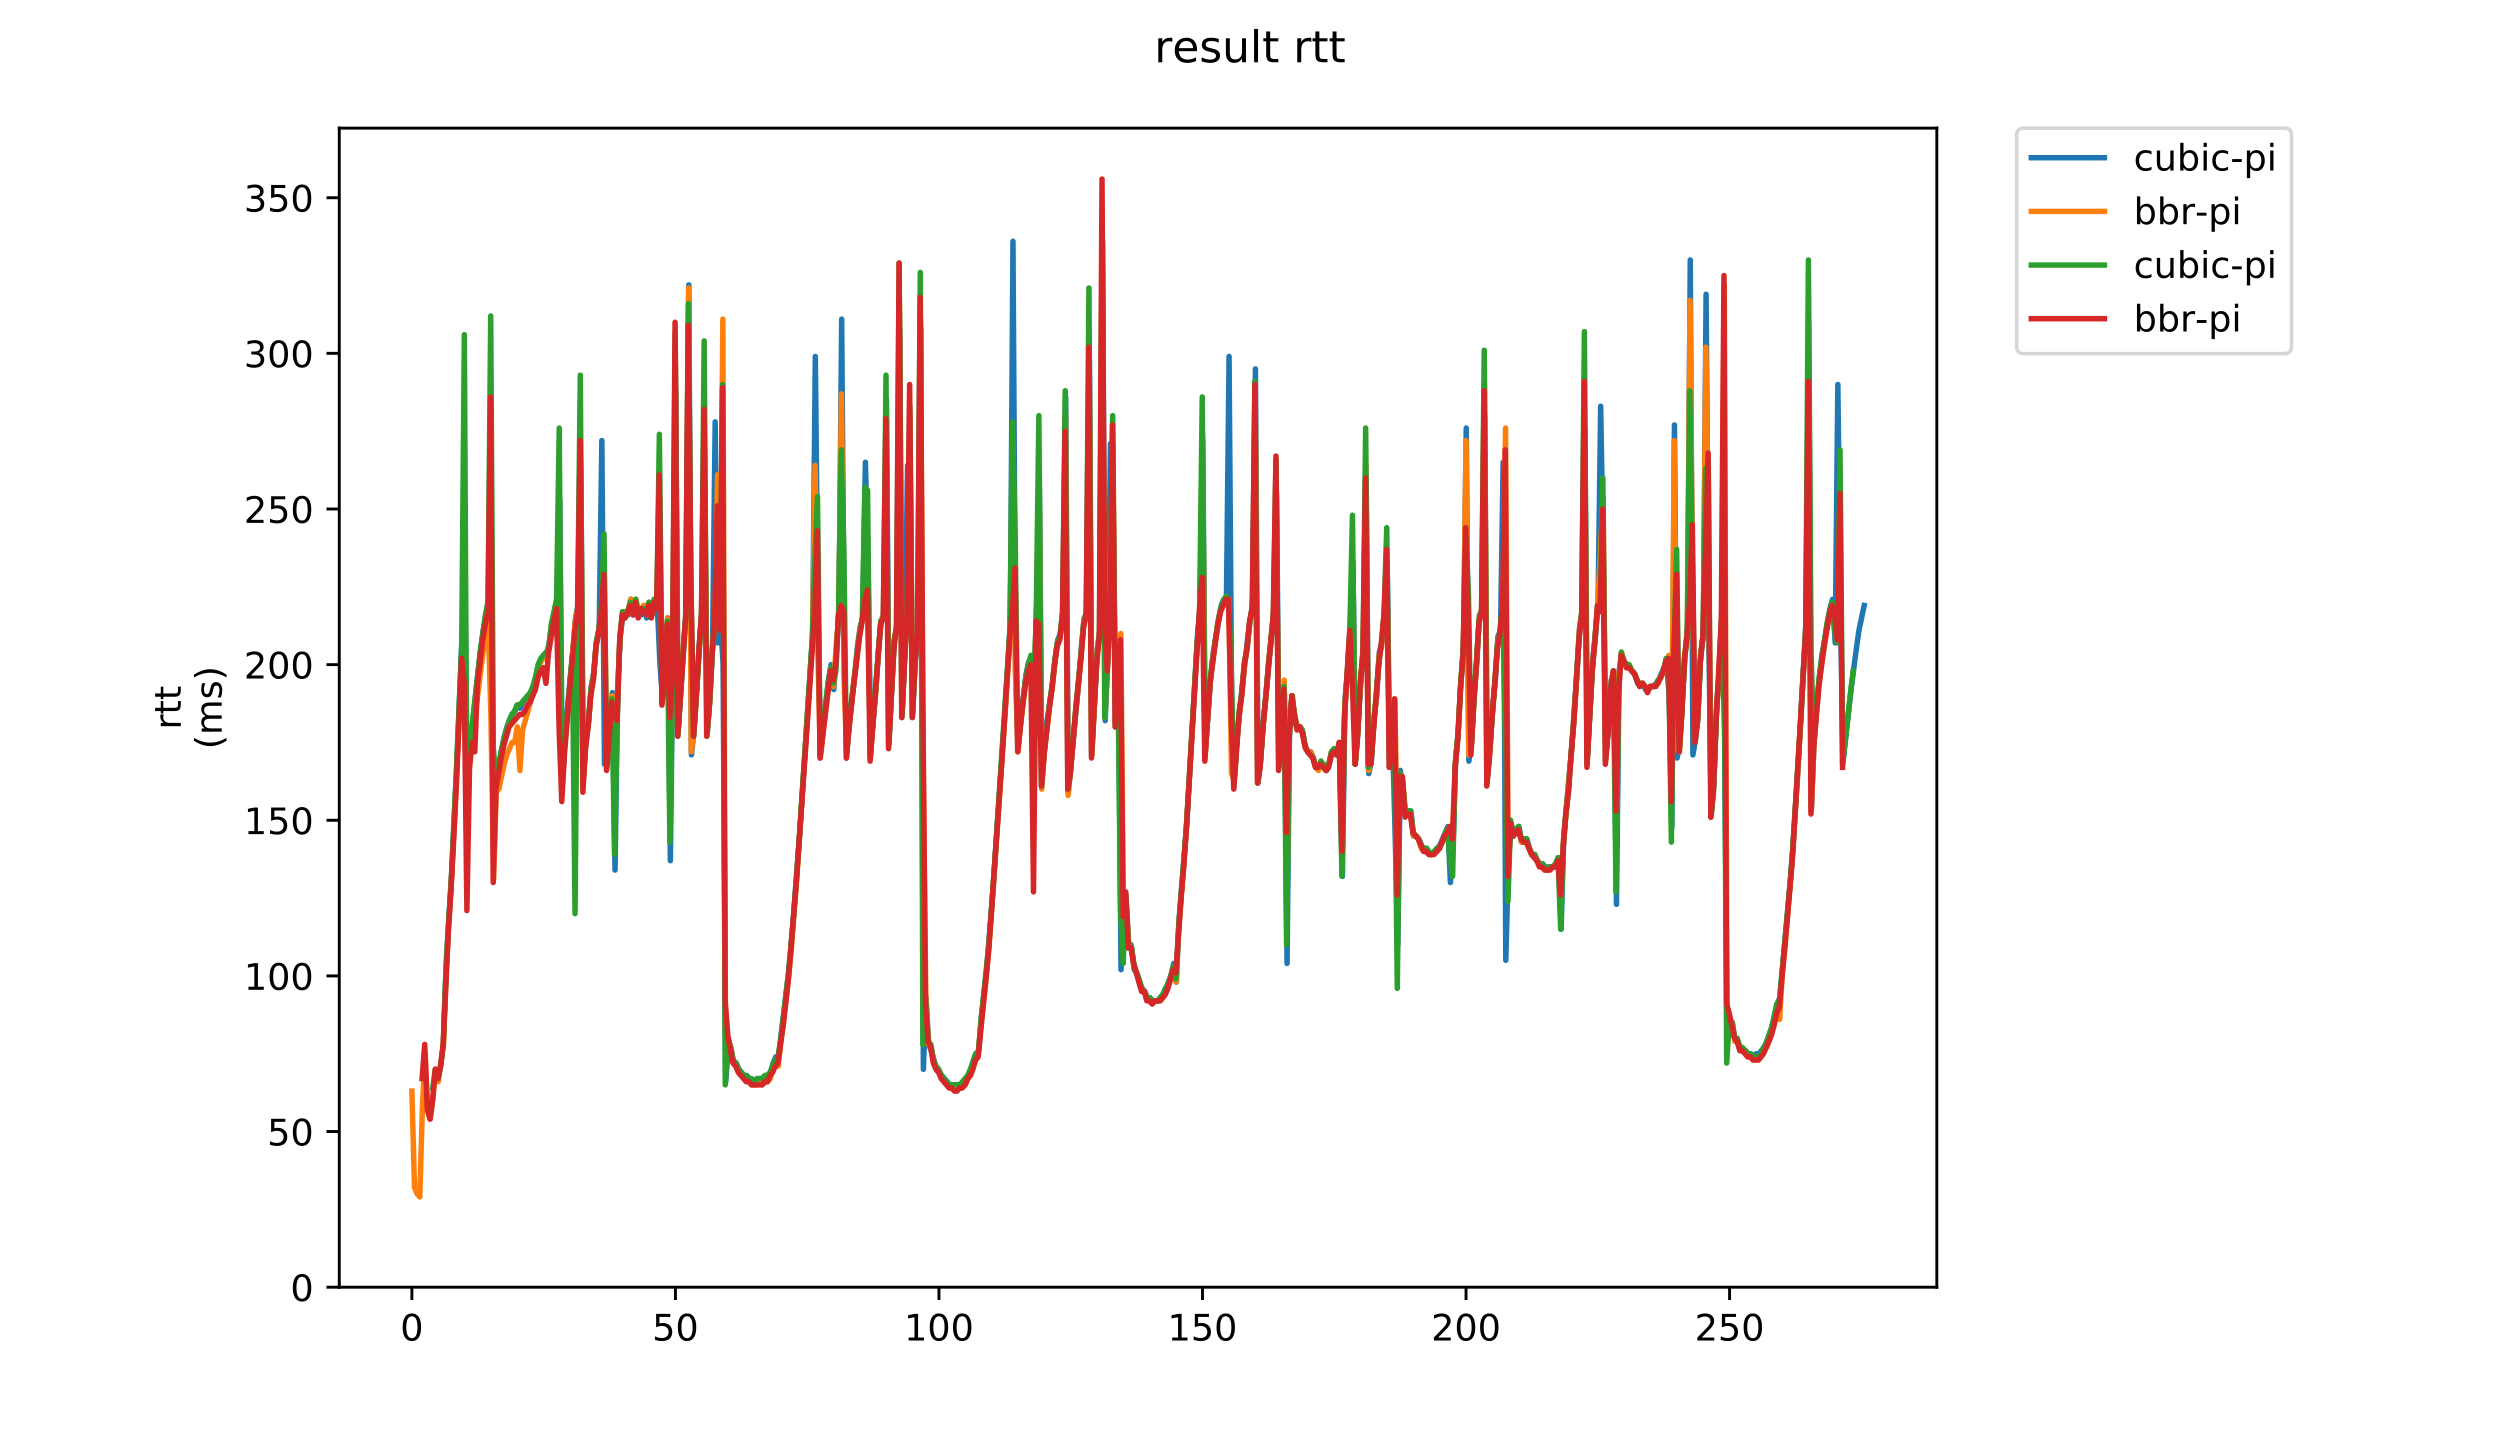<?xml version="1.0" encoding="utf-8" standalone="no"?>
<!DOCTYPE svg PUBLIC "-//W3C//DTD SVG 1.1//EN"
  "http://www.w3.org/Graphics/SVG/1.1/DTD/svg11.dtd">
<!-- Created with matplotlib (https://matplotlib.org/) -->
<svg height="396pt" version="1.1" viewBox="0 0 684 396" width="684pt" xmlns="http://www.w3.org/2000/svg" xmlns:xlink="http://www.w3.org/1999/xlink">
 <defs>
  <style type="text/css">
*{stroke-linecap:butt;stroke-linejoin:round;}
  </style>
 </defs>
 <g id="figure_1">
  <g id="patch_1">
   <path d="M 0 396 
L 684 396 
L 684 0 
L 0 0 
z
" style="fill:#ffffff;"/>
  </g>
  <g id="axes_1">
   <g id="patch_2">
    <path d="M 92.824 352.174 
L 529.913 352.174 
L 529.913 35.062 
L 92.824 35.062 
z
" style="fill:#ffffff;"/>
   </g>
   <g id="matplotlib.axis_1">
    <g id="xtick_1">
     <g id="line2d_1">
      <defs>
       <path d="M 0 0 
L 0 3.5 
" id="mcf4f7b7519" style="stroke:#000000;stroke-width:0.8;"/>
      </defs>
      <g>
       <use style="stroke:#000000;stroke-width:0.8;" x="112.692" xlink:href="#mcf4f7b7519" y="352.174"/>
      </g>
     </g>
     <g id="text_1">
      <!-- 0 -->
      <defs>
       <path d="M 31.781 66.406 
Q 24.172 66.406 20.328 58.906 
Q 16.5 51.422 16.5 36.375 
Q 16.5 21.391 20.328 13.891 
Q 24.172 6.391 31.781 6.391 
Q 39.453 6.391 43.281 13.891 
Q 47.125 21.391 47.125 36.375 
Q 47.125 51.422 43.281 58.906 
Q 39.453 66.406 31.781 66.406 
z
M 31.781 74.219 
Q 44.047 74.219 50.516 64.516 
Q 56.984 54.828 56.984 36.375 
Q 56.984 17.969 50.516 8.266 
Q 44.047 -1.422 31.781 -1.422 
Q 19.531 -1.422 13.062 8.266 
Q 6.594 17.969 6.594 36.375 
Q 6.594 54.828 13.062 64.516 
Q 19.531 74.219 31.781 74.219 
z
" id="DejaVuSans-48"/>
      </defs>
      <g transform="translate(109.51 366.773)scale(0.1 -0.1)">
       <use xlink:href="#DejaVuSans-48"/>
      </g>
     </g>
    </g>
    <g id="xtick_2">
     <g id="line2d_2">
      <g>
       <use style="stroke:#000000;stroke-width:0.8;" x="184.796" xlink:href="#mcf4f7b7519" y="352.174"/>
      </g>
     </g>
     <g id="text_2">
      <!-- 50 -->
      <defs>
       <path d="M 10.797 72.906 
L 49.516 72.906 
L 49.516 64.594 
L 19.828 64.594 
L 19.828 46.734 
Q 21.969 47.469 24.109 47.828 
Q 26.266 48.188 28.422 48.188 
Q 40.625 48.188 47.75 41.5 
Q 54.891 34.812 54.891 23.391 
Q 54.891 11.625 47.562 5.094 
Q 40.234 -1.422 26.906 -1.422 
Q 22.312 -1.422 17.547 -0.641 
Q 12.797 0.141 7.719 1.703 
L 7.719 11.625 
Q 12.109 9.234 16.797 8.062 
Q 21.484 6.891 26.703 6.891 
Q 35.156 6.891 40.078 11.328 
Q 45.016 15.766 45.016 23.391 
Q 45.016 31 40.078 35.438 
Q 35.156 39.891 26.703 39.891 
Q 22.75 39.891 18.812 39.016 
Q 14.891 38.141 10.797 36.281 
z
" id="DejaVuSans-53"/>
      </defs>
      <g transform="translate(178.433 366.773)scale(0.1 -0.1)">
       <use xlink:href="#DejaVuSans-53"/>
       <use x="63.623" xlink:href="#DejaVuSans-48"/>
      </g>
     </g>
    </g>
    <g id="xtick_3">
     <g id="line2d_3">
      <g>
       <use style="stroke:#000000;stroke-width:0.8;" x="256.9" xlink:href="#mcf4f7b7519" y="352.174"/>
      </g>
     </g>
     <g id="text_3">
      <!-- 100 -->
      <defs>
       <path d="M 12.406 8.297 
L 28.516 8.297 
L 28.516 63.922 
L 10.984 60.406 
L 10.984 69.391 
L 28.422 72.906 
L 38.281 72.906 
L 38.281 8.297 
L 54.391 8.297 
L 54.391 0 
L 12.406 0 
z
" id="DejaVuSans-49"/>
      </defs>
      <g transform="translate(247.356 366.773)scale(0.1 -0.1)">
       <use xlink:href="#DejaVuSans-49"/>
       <use x="63.623" xlink:href="#DejaVuSans-48"/>
       <use x="127.246" xlink:href="#DejaVuSans-48"/>
      </g>
     </g>
    </g>
    <g id="xtick_4">
     <g id="line2d_4">
      <g>
       <use style="stroke:#000000;stroke-width:0.8;" x="329.004" xlink:href="#mcf4f7b7519" y="352.174"/>
      </g>
     </g>
     <g id="text_4">
      <!-- 150 -->
      <g transform="translate(319.46 366.773)scale(0.1 -0.1)">
       <use xlink:href="#DejaVuSans-49"/>
       <use x="63.623" xlink:href="#DejaVuSans-53"/>
       <use x="127.246" xlink:href="#DejaVuSans-48"/>
      </g>
     </g>
    </g>
    <g id="xtick_5">
     <g id="line2d_5">
      <g>
       <use style="stroke:#000000;stroke-width:0.8;" x="401.108" xlink:href="#mcf4f7b7519" y="352.174"/>
      </g>
     </g>
     <g id="text_5">
      <!-- 200 -->
      <defs>
       <path d="M 19.188 8.297 
L 53.609 8.297 
L 53.609 0 
L 7.328 0 
L 7.328 8.297 
Q 12.938 14.109 22.625 23.891 
Q 32.328 33.688 34.812 36.531 
Q 39.547 41.844 41.422 45.531 
Q 43.312 49.219 43.312 52.781 
Q 43.312 58.594 39.234 62.25 
Q 35.156 65.922 28.609 65.922 
Q 23.969 65.922 18.812 64.312 
Q 13.672 62.703 7.812 59.422 
L 7.812 69.391 
Q 13.766 71.781 18.938 73 
Q 24.125 74.219 28.422 74.219 
Q 39.75 74.219 46.484 68.547 
Q 53.219 62.891 53.219 53.422 
Q 53.219 48.922 51.531 44.891 
Q 49.859 40.875 45.406 35.406 
Q 44.188 33.984 37.641 27.219 
Q 31.109 20.453 19.188 8.297 
z
" id="DejaVuSans-50"/>
      </defs>
      <g transform="translate(391.564 366.773)scale(0.1 -0.1)">
       <use xlink:href="#DejaVuSans-50"/>
       <use x="63.623" xlink:href="#DejaVuSans-48"/>
       <use x="127.246" xlink:href="#DejaVuSans-48"/>
      </g>
     </g>
    </g>
    <g id="xtick_6">
     <g id="line2d_6">
      <g>
       <use style="stroke:#000000;stroke-width:0.8;" x="473.212" xlink:href="#mcf4f7b7519" y="352.174"/>
      </g>
     </g>
     <g id="text_6">
      <!-- 250 -->
      <g transform="translate(463.668 366.773)scale(0.1 -0.1)">
       <use xlink:href="#DejaVuSans-50"/>
       <use x="63.623" xlink:href="#DejaVuSans-53"/>
       <use x="127.246" xlink:href="#DejaVuSans-48"/>
      </g>
     </g>
    </g>
   </g>
   <g id="matplotlib.axis_2">
    <g id="ytick_1">
     <g id="line2d_7">
      <defs>
       <path d="M 0 0 
L -3.5 0 
" id="mac7990dbbb" style="stroke:#000000;stroke-width:0.8;"/>
      </defs>
      <g>
       <use style="stroke:#000000;stroke-width:0.8;" x="92.824" xlink:href="#mac7990dbbb" y="352.174"/>
      </g>
     </g>
     <g id="text_7">
      <!-- 0 -->
      <g transform="translate(79.461 355.973)scale(0.1 -0.1)">
       <use xlink:href="#DejaVuSans-48"/>
      </g>
     </g>
    </g>
    <g id="ytick_2">
     <g id="line2d_8">
      <g>
       <use style="stroke:#000000;stroke-width:0.8;" x="92.824" xlink:href="#mac7990dbbb" y="309.592"/>
      </g>
     </g>
     <g id="text_8">
      <!-- 50 -->
      <g transform="translate(73.099 313.391)scale(0.1 -0.1)">
       <use xlink:href="#DejaVuSans-53"/>
       <use x="63.623" xlink:href="#DejaVuSans-48"/>
      </g>
     </g>
    </g>
    <g id="ytick_3">
     <g id="line2d_9">
      <g>
       <use style="stroke:#000000;stroke-width:0.8;" x="92.824" xlink:href="#mac7990dbbb" y="267.009"/>
      </g>
     </g>
     <g id="text_9">
      <!-- 100 -->
      <g transform="translate(66.736 270.808)scale(0.1 -0.1)">
       <use xlink:href="#DejaVuSans-49"/>
       <use x="63.623" xlink:href="#DejaVuSans-48"/>
       <use x="127.246" xlink:href="#DejaVuSans-48"/>
      </g>
     </g>
    </g>
    <g id="ytick_4">
     <g id="line2d_10">
      <g>
       <use style="stroke:#000000;stroke-width:0.8;" x="92.824" xlink:href="#mac7990dbbb" y="224.427"/>
      </g>
     </g>
     <g id="text_10">
      <!-- 150 -->
      <g transform="translate(66.736 228.226)scale(0.1 -0.1)">
       <use xlink:href="#DejaVuSans-49"/>
       <use x="63.623" xlink:href="#DejaVuSans-53"/>
       <use x="127.246" xlink:href="#DejaVuSans-48"/>
      </g>
     </g>
    </g>
    <g id="ytick_5">
     <g id="line2d_11">
      <g>
       <use style="stroke:#000000;stroke-width:0.8;" x="92.824" xlink:href="#mac7990dbbb" y="181.844"/>
      </g>
     </g>
     <g id="text_11">
      <!-- 200 -->
      <g transform="translate(66.736 185.643)scale(0.1 -0.1)">
       <use xlink:href="#DejaVuSans-50"/>
       <use x="63.623" xlink:href="#DejaVuSans-48"/>
       <use x="127.246" xlink:href="#DejaVuSans-48"/>
      </g>
     </g>
    </g>
    <g id="ytick_6">
     <g id="line2d_12">
      <g>
       <use style="stroke:#000000;stroke-width:0.8;" x="92.824" xlink:href="#mac7990dbbb" y="139.262"/>
      </g>
     </g>
     <g id="text_12">
      <!-- 250 -->
      <g transform="translate(66.736 143.061)scale(0.1 -0.1)">
       <use xlink:href="#DejaVuSans-50"/>
       <use x="63.623" xlink:href="#DejaVuSans-53"/>
       <use x="127.246" xlink:href="#DejaVuSans-48"/>
      </g>
     </g>
    </g>
    <g id="ytick_7">
     <g id="line2d_13">
      <g>
       <use style="stroke:#000000;stroke-width:0.8;" x="92.824" xlink:href="#mac7990dbbb" y="96.679"/>
      </g>
     </g>
     <g id="text_13">
      <!-- 300 -->
      <defs>
       <path d="M 40.578 39.312 
Q 47.656 37.797 51.625 33 
Q 55.609 28.219 55.609 21.188 
Q 55.609 10.406 48.188 4.484 
Q 40.766 -1.422 27.094 -1.422 
Q 22.516 -1.422 17.656 -0.516 
Q 12.797 0.391 7.625 2.203 
L 7.625 11.719 
Q 11.719 9.328 16.594 8.109 
Q 21.484 6.891 26.812 6.891 
Q 36.078 6.891 40.938 10.547 
Q 45.797 14.203 45.797 21.188 
Q 45.797 27.641 41.281 31.266 
Q 36.766 34.906 28.719 34.906 
L 20.219 34.906 
L 20.219 43.016 
L 29.109 43.016 
Q 36.375 43.016 40.234 45.922 
Q 44.094 48.828 44.094 54.297 
Q 44.094 59.906 40.109 62.906 
Q 36.141 65.922 28.719 65.922 
Q 24.656 65.922 20.016 65.031 
Q 15.375 64.156 9.812 62.312 
L 9.812 71.094 
Q 15.438 72.656 20.344 73.438 
Q 25.25 74.219 29.594 74.219 
Q 40.828 74.219 47.359 69.109 
Q 53.906 64.016 53.906 55.328 
Q 53.906 49.266 50.438 45.094 
Q 46.969 40.922 40.578 39.312 
z
" id="DejaVuSans-51"/>
      </defs>
      <g transform="translate(66.736 100.479)scale(0.1 -0.1)">
       <use xlink:href="#DejaVuSans-51"/>
       <use x="63.623" xlink:href="#DejaVuSans-48"/>
       <use x="127.246" xlink:href="#DejaVuSans-48"/>
      </g>
     </g>
    </g>
    <g id="ytick_8">
     <g id="line2d_14">
      <g>
       <use style="stroke:#000000;stroke-width:0.8;" x="92.824" xlink:href="#mac7990dbbb" y="54.097"/>
      </g>
     </g>
     <g id="text_14">
      <!-- 350 -->
      <g transform="translate(66.736 57.896)scale(0.1 -0.1)">
       <use xlink:href="#DejaVuSans-51"/>
       <use x="63.623" xlink:href="#DejaVuSans-53"/>
       <use x="127.246" xlink:href="#DejaVuSans-48"/>
      </g>
     </g>
    </g>
    <g id="text_15">
     <!-- rtt -->
     <defs>
      <path d="M 41.109 46.297 
Q 39.594 47.172 37.812 47.578 
Q 36.031 48 33.891 48 
Q 26.266 48 22.188 43.047 
Q 18.109 38.094 18.109 28.812 
L 18.109 0 
L 9.078 0 
L 9.078 54.688 
L 18.109 54.688 
L 18.109 46.188 
Q 20.953 51.172 25.484 53.578 
Q 30.031 56 36.531 56 
Q 37.453 56 38.578 55.875 
Q 39.703 55.766 41.062 55.516 
z
" id="DejaVuSans-114"/>
      <path d="M 18.312 70.219 
L 18.312 54.688 
L 36.812 54.688 
L 36.812 47.703 
L 18.312 47.703 
L 18.312 18.016 
Q 18.312 11.328 20.141 9.422 
Q 21.969 7.516 27.594 7.516 
L 36.812 7.516 
L 36.812 0 
L 27.594 0 
Q 17.188 0 13.234 3.875 
Q 9.281 7.766 9.281 18.016 
L 9.281 47.703 
L 2.688 47.703 
L 2.688 54.688 
L 9.281 54.688 
L 9.281 70.219 
z
" id="DejaVuSans-116"/>
     </defs>
     <g transform="translate(49.459 199.594)rotate(-90)scale(0.1 -0.1)">
      <use xlink:href="#DejaVuSans-114"/>
      <use x="41.113" xlink:href="#DejaVuSans-116"/>
      <use x="80.322" xlink:href="#DejaVuSans-116"/>
     </g>
     <!-- (ms) -->
     <defs>
      <path d="M 31 75.875 
Q 24.469 64.656 21.281 53.656 
Q 18.109 42.672 18.109 31.391 
Q 18.109 20.125 21.312 9.062 
Q 24.516 -2 31 -13.188 
L 23.188 -13.188 
Q 15.875 -1.703 12.234 9.375 
Q 8.594 20.453 8.594 31.391 
Q 8.594 42.281 12.203 53.312 
Q 15.828 64.359 23.188 75.875 
z
" id="DejaVuSans-40"/>
      <path d="M 52 44.188 
Q 55.375 50.25 60.062 53.125 
Q 64.75 56 71.094 56 
Q 79.641 56 84.281 50.016 
Q 88.922 44.047 88.922 33.016 
L 88.922 0 
L 79.891 0 
L 79.891 32.719 
Q 79.891 40.578 77.094 44.375 
Q 74.312 48.188 68.609 48.188 
Q 61.625 48.188 57.562 43.547 
Q 53.516 38.922 53.516 30.906 
L 53.516 0 
L 44.484 0 
L 44.484 32.719 
Q 44.484 40.625 41.703 44.406 
Q 38.922 48.188 33.109 48.188 
Q 26.219 48.188 22.156 43.531 
Q 18.109 38.875 18.109 30.906 
L 18.109 0 
L 9.078 0 
L 9.078 54.688 
L 18.109 54.688 
L 18.109 46.188 
Q 21.188 51.219 25.484 53.609 
Q 29.781 56 35.688 56 
Q 41.656 56 45.828 52.969 
Q 50 49.953 52 44.188 
z
" id="DejaVuSans-109"/>
      <path d="M 44.281 53.078 
L 44.281 44.578 
Q 40.484 46.531 36.375 47.5 
Q 32.281 48.484 27.875 48.484 
Q 21.188 48.484 17.844 46.438 
Q 14.5 44.391 14.5 40.281 
Q 14.5 37.156 16.891 35.375 
Q 19.281 33.594 26.516 31.984 
L 29.594 31.297 
Q 39.156 29.25 43.188 25.516 
Q 47.219 21.781 47.219 15.094 
Q 47.219 7.469 41.188 3.016 
Q 35.156 -1.422 24.609 -1.422 
Q 20.219 -1.422 15.453 -0.562 
Q 10.688 0.297 5.422 2 
L 5.422 11.281 
Q 10.406 8.688 15.234 7.391 
Q 20.062 6.109 24.812 6.109 
Q 31.156 6.109 34.562 8.281 
Q 37.984 10.453 37.984 14.406 
Q 37.984 18.062 35.516 20.016 
Q 33.062 21.969 24.703 23.781 
L 21.578 24.516 
Q 13.234 26.266 9.516 29.906 
Q 5.812 33.547 5.812 39.891 
Q 5.812 47.609 11.281 51.797 
Q 16.75 56 26.812 56 
Q 31.781 56 36.172 55.266 
Q 40.578 54.547 44.281 53.078 
z
" id="DejaVuSans-115"/>
      <path d="M 8.016 75.875 
L 15.828 75.875 
Q 23.141 64.359 26.781 53.312 
Q 30.422 42.281 30.422 31.391 
Q 30.422 20.453 26.781 9.375 
Q 23.141 -1.703 15.828 -13.188 
L 8.016 -13.188 
Q 14.5 -2 17.703 9.062 
Q 20.906 20.125 20.906 31.391 
Q 20.906 42.672 17.703 53.656 
Q 14.5 64.656 8.016 75.875 
z
" id="DejaVuSans-41"/>
     </defs>
     <g transform="translate(60.657 204.995)rotate(-90)scale(0.1 -0.1)">
      <use xlink:href="#DejaVuSans-40"/>
      <use x="39.014" xlink:href="#DejaVuSans-109"/>
      <use x="136.426" xlink:href="#DejaVuSans-115"/>
      <use x="188.525" xlink:href="#DejaVuSans-41"/>
     </g>
    </g>
   </g>
   <g id="line2d_15">
    <path clip-path="url(#p25dd37b8db)" d="M 121.405 281.487 
L 122.126 262.751 
L 123.568 238.905 
L 125.01 208.245 
L 126.452 173.328 
L 127.173 160.553 
L 127.894 217.614 
L 128.615 203.987 
L 131.499 177.586 
L 132.22 172.476 
L 133.662 163.96 
L 134.383 149.482 
L 135.104 233.795 
L 135.825 212.504 
L 136.546 209.097 
L 137.268 204.839 
L 137.989 201.432 
L 138.71 198.877 
L 140.152 195.471 
L 140.873 194.619 
L 141.594 192.916 
L 142.315 193.767 
L 143.036 192.064 
L 145.199 189.509 
L 145.92 187.806 
L 146.641 185.251 
L 147.362 181.844 
L 148.083 180.141 
L 148.804 179.289 
L 149.525 179.289 
L 150.246 175.883 
L 150.967 170.773 
L 152.409 163.96 
L 153.13 136.707 
L 153.851 212.504 
L 154.572 202.284 
L 156.015 185.251 
L 156.736 178.438 
L 157.457 169.07 
L 158.178 165.663 
L 158.899 128.19 
L 159.62 212.504 
L 160.341 202.284 
L 161.062 197.174 
L 161.783 187.806 
L 162.504 183.548 
L 163.225 175.883 
L 163.946 171.624 
L 164.667 120.526 
L 165.388 209.097 
L 166.109 209.097 
L 167.551 189.509 
L 168.272 238.053 
L 168.993 187.806 
L 169.714 174.179 
L 170.435 168.218 
L 171.156 167.366 
L 171.877 168.218 
L 172.598 163.96 
L 173.32 168.218 
L 174.041 164.811 
L 174.762 167.366 
L 175.483 168.218 
L 176.204 165.663 
L 176.925 169.07 
L 177.646 164.811 
L 178.367 168.218 
L 179.088 165.663 
L 179.809 164.811 
L 180.53 180.993 
L 181.251 191.212 
L 181.972 182.696 
L 182.693 169.07 
L 183.414 235.498 
L 184.135 175.883 
L 184.856 106.899 
L 185.577 199.729 
L 187.74 167.366 
L 188.461 77.943 
L 189.182 206.542 
L 189.903 199.729 
L 191.346 175.883 
L 192.067 166.515 
L 192.788 131.597 
L 193.509 200.581 
L 194.23 191.212 
L 194.951 177.586 
L 195.672 115.416 
L 196.393 175.883 
L 197.114 169.07 
L 197.835 181.844 
L 198.556 295.965 
L 199.277 286.597 
L 199.998 286.597 
L 200.719 290.855 
L 201.44 290.855 
L 202.161 292.559 
L 203.603 294.262 
L 204.324 294.262 
L 205.766 295.965 
L 206.487 295.965 
L 207.208 295.114 
L 208.65 295.114 
L 209.372 294.262 
L 210.093 294.262 
L 210.814 293.41 
L 211.535 290.855 
L 212.256 289.152 
L 212.977 289.152 
L 215.861 265.306 
L 216.582 257.641 
L 218.745 228.685 
L 222.35 173.328 
L 223.071 97.531 
L 223.792 166.515 
L 224.513 205.69 
L 226.677 186.103 
L 227.398 181.844 
L 228.119 188.657 
L 228.84 178.438 
L 229.561 166.515 
L 230.282 87.311 
L 231.003 181.844 
L 231.724 204.839 
L 233.166 190.361 
L 233.887 184.399 
L 234.608 176.734 
L 235.329 171.624 
L 236.05 169.07 
L 236.771 126.487 
L 237.492 153.74 
L 238.213 204.839 
L 239.655 188.657 
L 240.376 177.586 
L 241.097 169.921 
L 241.818 168.218 
L 242.539 109.454 
L 243.26 202.284 
L 244.703 175.031 
L 245.424 170.773 
L 246.145 89.866 
L 246.866 194.619 
L 247.587 177.586 
L 248.308 127.339 
L 249.029 131.597 
L 249.75 194.619 
L 250.471 180.141 
L 251.192 170.773 
L 251.913 89.866 
L 252.634 292.559 
L 253.355 272.971 
L 254.076 285.746 
L 254.797 287.449 
L 256.239 292.559 
L 259.844 296.817 
L 262.729 296.817 
L 264.892 294.262 
L 265.613 292.559 
L 266.334 290.004 
L 267.055 288.3 
L 267.776 287.449 
L 268.497 278.081 
L 269.939 265.306 
L 271.381 247.421 
L 274.265 204.839 
L 274.986 194.619 
L 276.428 170.773 
L 277.149 66.02 
L 277.87 184.399 
L 278.591 203.987 
L 279.312 196.322 
L 280.755 184.399 
L 281.476 180.993 
L 282.197 180.141 
L 282.918 188.657 
L 283.639 165.663 
L 284.36 130.745 
L 285.081 214.207 
L 285.802 203.987 
L 286.523 197.174 
L 287.965 186.954 
L 288.686 180.141 
L 289.407 175.031 
L 290.128 173.328 
L 290.849 167.366 
L 291.57 108.602 
L 292.291 216.762 
L 295.175 186.103 
L 295.896 176.734 
L 296.617 169.07 
L 297.338 168.218 
L 298.059 98.383 
L 298.781 204.839 
L 300.223 177.586 
L 300.944 172.476 
L 301.665 66.02 
L 302.386 197.174 
L 303.107 179.289 
L 303.828 121.377 
L 304.549 139.262 
L 305.27 196.322 
L 305.991 182.696 
L 306.712 265.306 
L 307.433 249.976 
L 308.154 248.273 
L 308.875 259.344 
L 309.596 259.344 
L 310.317 265.306 
L 311.038 266.158 
L 311.759 268.713 
L 312.48 270.416 
L 313.201 271.267 
L 313.922 272.971 
L 314.643 272.971 
L 315.364 273.822 
L 316.807 273.822 
L 318.249 272.119 
L 320.412 267.009 
L 321.133 263.603 
L 321.854 268.713 
L 322.575 251.68 
L 324.017 233.795 
L 324.738 224.427 
L 327.622 174.179 
L 328.343 166.515 
L 329.064 120.526 
L 329.785 204.839 
L 331.227 185.251 
L 331.948 178.438 
L 334.111 165.663 
L 334.833 163.96 
L 335.554 163.96 
L 336.275 97.531 
L 336.996 194.619 
L 337.717 211.652 
L 338.438 202.284 
L 339.88 187.806 
L 341.322 175.031 
L 342.764 164.811 
L 343.485 100.938 
L 344.206 214.207 
L 344.927 207.394 
L 345.648 197.174 
L 346.369 190.361 
L 347.09 180.993 
L 347.811 175.031 
L 348.532 167.366 
L 349.253 135.004 
L 349.974 208.245 
L 350.695 201.432 
L 351.416 189.509 
L 352.137 263.603 
L 352.859 195.471 
L 353.58 190.361 
L 354.301 198.026 
L 355.022 198.877 
L 355.743 198.877 
L 356.464 200.581 
L 357.185 204.839 
L 357.906 205.69 
L 358.627 205.69 
L 359.348 207.394 
L 360.069 209.949 
L 360.79 209.949 
L 361.511 209.097 
L 362.232 209.097 
L 362.953 210.8 
L 363.674 209.097 
L 364.395 205.69 
L 365.837 205.69 
L 366.558 206.542 
L 367.279 239.756 
L 368 191.212 
L 368.721 183.548 
L 369.442 171.624 
L 370.163 153.74 
L 370.885 208.245 
L 373.048 175.883 
L 373.769 129.894 
L 374.49 211.652 
L 375.211 208.245 
L 375.932 196.322 
L 376.653 190.361 
L 377.374 178.438 
L 378.095 175.883 
L 378.816 167.366 
L 379.537 153.74 
L 380.258 209.949 
L 380.979 201.432 
L 381.7 227.833 
L 382.421 258.493 
L 383.142 210.8 
L 383.863 215.91 
L 384.584 222.723 
L 385.305 221.872 
L 386.026 221.872 
L 386.747 228.685 
L 387.468 228.685 
L 388.189 229.537 
L 389.632 232.943 
L 390.353 232.092 
L 391.074 233.795 
L 391.795 233.795 
L 393.958 231.24 
L 396.121 226.13 
L 396.842 241.46 
L 397.563 231.24 
L 398.284 207.394 
L 399.005 199.729 
L 399.726 186.103 
L 400.447 175.883 
L 401.168 117.119 
L 401.889 208.245 
L 402.61 203.136 
L 403.331 189.509 
L 404.052 180.993 
L 404.773 168.218 
L 405.494 167.366 
L 406.216 113.712 
L 406.937 212.504 
L 407.658 204.839 
L 408.379 193.767 
L 409.1 186.103 
L 409.821 174.179 
L 410.542 172.476 
L 411.263 126.487 
L 411.984 262.751 
L 412.705 235.498 
L 413.426 225.278 
L 414.147 228.685 
L 414.868 226.982 
L 415.589 226.13 
L 416.31 230.388 
L 417.031 229.537 
L 417.752 229.537 
L 418.473 232.092 
L 419.194 233.795 
L 419.915 233.795 
L 420.636 235.498 
L 421.357 236.35 
L 422.078 236.35 
L 422.799 237.201 
L 424.963 237.201 
L 425.684 236.35 
L 426.405 234.647 
L 427.126 254.234 
L 427.847 228.685 
L 430.01 204.839 
L 431.452 183.548 
L 432.173 171.624 
L 432.894 167.366 
L 433.615 117.971 
L 434.336 206.542 
L 435.778 180.141 
L 436.499 174.179 
L 437.22 165.663 
L 437.941 111.157 
L 438.662 152.037 
L 439.383 206.542 
L 440.104 198.026 
L 440.825 186.103 
L 441.546 186.103 
L 442.268 247.421 
L 442.989 183.548 
L 443.71 179.289 
L 444.431 180.993 
L 447.315 184.399 
L 448.036 186.954 
L 449.478 186.954 
L 450.199 188.657 
L 450.92 188.657 
L 451.641 187.806 
L 452.362 187.806 
L 453.804 186.103 
L 455.967 180.993 
L 456.688 190.361 
L 457.409 226.13 
L 458.13 116.267 
L 458.851 207.394 
L 459.572 203.987 
L 461.015 179.289 
L 461.736 170.773 
L 462.457 71.13 
L 463.178 206.542 
L 463.899 202.284 
L 464.62 193.767 
L 465.341 178.438 
L 466.062 173.328 
L 466.783 80.498 
L 467.504 173.328 
L 468.225 222.723 
L 468.946 213.355 
L 469.667 192.916 
L 470.388 184.399 
L 471.109 168.218 
L 471.83 199.729 
L 472.551 282.339 
L 473.272 280.636 
L 473.993 279.784 
L 474.714 284.894 
L 475.435 284.894 
L 476.156 286.597 
L 476.877 287.449 
L 477.598 287.449 
L 478.32 288.3 
L 479.041 288.3 
L 479.762 289.152 
L 480.483 288.3 
L 481.204 288.3 
L 482.646 286.597 
L 484.088 283.191 
L 485.53 278.081 
L 486.251 274.674 
L 486.972 272.971 
L 488.414 256.789 
L 489.856 240.608 
L 490.577 231.24 
L 492.019 208.245 
L 494.182 169.07 
L 494.903 98.383 
L 495.624 221.02 
L 496.346 202.284 
L 497.067 192.916 
L 497.788 185.251 
L 498.509 179.289 
L 500.672 166.515 
L 501.393 163.96 
L 502.114 175.883 
L 502.835 105.196 
L 503.556 167.366 
L 504.277 208.245 
L 506.44 188.657 
L 507.882 177.586 
L 508.603 172.476 
L 510.045 165.663 
L 510.045 165.663 
" style="fill:none;stroke:#1f77b4;stroke-linecap:square;stroke-width:1.5;"/>
   </g>
   <g id="line2d_16">
    <path clip-path="url(#p25dd37b8db)" d="M 112.692 298.52 
L 113.413 324.921 
L 114.134 326.625 
L 114.855 327.476 
L 115.576 302.779 
L 116.297 288.3 
L 117.018 303.63 
L 117.739 306.185 
L 118.46 300.224 
L 119.181 292.559 
L 119.902 295.965 
L 121.344 285.746 
L 122.065 265.306 
L 123.507 240.608 
L 124.228 226.982 
L 126.391 178.438 
L 127.112 194.619 
L 127.833 221.872 
L 128.554 207.394 
L 132.16 178.438 
L 132.881 174.179 
L 133.602 170.773 
L 134.323 196.322 
L 135.044 240.608 
L 135.765 216.762 
L 136.486 215.91 
L 137.928 209.097 
L 138.649 206.542 
L 140.091 203.136 
L 140.812 203.136 
L 141.533 198.877 
L 142.254 210.8 
L 142.975 199.729 
L 145.859 189.509 
L 147.302 182.696 
L 148.023 180.993 
L 149.465 179.289 
L 150.186 177.586 
L 150.907 171.624 
L 152.349 164.811 
L 153.07 171.624 
L 153.791 215.059 
L 154.512 203.987 
L 157.396 169.921 
L 158.117 166.515 
L 158.838 124.784 
L 159.559 213.355 
L 160.28 203.136 
L 161.001 198.026 
L 161.722 188.657 
L 162.443 184.399 
L 163.164 175.883 
L 163.885 172.476 
L 165.328 159.701 
L 166.049 209.097 
L 167.491 190.361 
L 168.212 214.207 
L 168.933 189.509 
L 169.654 174.179 
L 170.375 167.366 
L 171.096 168.218 
L 171.817 167.366 
L 172.538 163.96 
L 173.259 167.366 
L 173.98 163.96 
L 174.701 167.366 
L 176.143 165.663 
L 176.864 168.218 
L 177.585 164.811 
L 178.306 168.218 
L 179.027 164.811 
L 179.748 165.663 
L 180.469 136.707 
L 181.19 192.064 
L 181.911 183.548 
L 182.632 169.07 
L 183.354 219.317 
L 184.075 177.586 
L 184.796 99.234 
L 185.517 200.581 
L 186.959 176.734 
L 187.68 168.218 
L 188.401 78.795 
L 189.122 205.69 
L 189.843 200.581 
L 192.006 167.366 
L 192.727 119.674 
L 193.448 200.581 
L 194.169 192.064 
L 194.89 177.586 
L 195.611 169.921 
L 196.332 129.894 
L 197.053 169.921 
L 197.774 87.311 
L 198.495 284.042 
L 199.216 284.042 
L 199.937 286.597 
L 200.658 290.855 
L 202.101 292.559 
L 202.822 294.262 
L 203.543 295.114 
L 204.264 295.114 
L 205.706 296.817 
L 207.148 296.817 
L 207.869 295.965 
L 208.59 296.817 
L 209.311 295.965 
L 210.032 295.965 
L 210.753 295.114 
L 211.474 292.559 
L 212.195 291.707 
L 212.916 291.707 
L 213.637 284.894 
L 214.358 279.784 
L 215.8 267.009 
L 216.521 259.344 
L 217.963 240.608 
L 222.29 175.031 
L 223.011 127.339 
L 223.732 176.734 
L 224.453 207.394 
L 226.616 187.806 
L 227.337 183.548 
L 228.058 187.806 
L 228.779 176.734 
L 229.5 168.218 
L 230.221 107.751 
L 230.942 186.103 
L 231.663 205.69 
L 233.105 191.212 
L 235.268 172.476 
L 235.989 169.07 
L 236.71 163.96 
L 237.432 166.515 
L 238.153 206.542 
L 238.874 197.174 
L 239.595 189.509 
L 240.316 178.438 
L 241.037 169.921 
L 241.758 168.218 
L 242.479 120.526 
L 243.2 203.136 
L 244.642 175.031 
L 245.363 171.624 
L 246.084 83.053 
L 246.805 195.471 
L 247.526 179.289 
L 248.247 167.366 
L 248.968 113.712 
L 249.689 195.471 
L 250.41 179.289 
L 251.131 171.624 
L 251.852 87.311 
L 252.573 208.245 
L 253.294 272.119 
L 254.015 285.746 
L 254.737 286.597 
L 255.458 290.855 
L 256.179 292.559 
L 256.9 293.41 
L 257.621 295.114 
L 259.784 297.669 
L 262.668 297.669 
L 263.389 296.817 
L 264.11 296.817 
L 264.831 295.114 
L 265.552 294.262 
L 266.273 291.707 
L 266.994 290.004 
L 267.715 287.449 
L 268.436 279.784 
L 269.878 267.009 
L 271.32 249.125 
L 274.205 206.542 
L 274.926 196.322 
L 276.368 173.328 
L 277.089 120.526 
L 277.81 184.399 
L 278.531 205.69 
L 279.252 198.026 
L 280.694 186.103 
L 281.415 182.696 
L 282.136 180.993 
L 282.857 188.657 
L 283.578 168.218 
L 284.299 129.894 
L 285.02 215.91 
L 285.741 205.69 
L 287.183 192.916 
L 287.904 187.806 
L 288.625 180.993 
L 289.346 175.883 
L 290.067 174.179 
L 290.789 168.218 
L 291.51 112.861 
L 292.231 217.614 
L 295.836 178.438 
L 296.557 169.921 
L 297.278 167.366 
L 297.999 99.234 
L 298.72 206.542 
L 300.162 178.438 
L 300.883 172.476 
L 301.604 69.427 
L 302.325 196.322 
L 303.046 180.993 
L 303.767 154.591 
L 304.488 121.377 
L 305.209 198.026 
L 305.93 182.696 
L 306.651 173.328 
L 307.372 249.125 
L 308.093 245.718 
L 308.815 259.344 
L 309.536 259.344 
L 310.257 264.454 
L 310.978 266.158 
L 311.699 268.713 
L 312.42 270.416 
L 313.141 271.267 
L 313.862 272.971 
L 315.304 274.674 
L 316.025 273.822 
L 317.467 273.822 
L 318.188 272.971 
L 320.351 267.861 
L 321.072 265.306 
L 321.793 268.713 
L 322.514 253.383 
L 323.956 235.498 
L 324.677 225.278 
L 327.562 175.883 
L 328.283 168.218 
L 329.004 118.822 
L 329.725 206.542 
L 331.167 186.103 
L 331.888 179.289 
L 332.609 175.031 
L 333.33 169.921 
L 334.051 166.515 
L 334.772 164.811 
L 335.493 163.96 
L 336.214 163.96 
L 336.935 211.652 
L 337.656 213.355 
L 338.377 203.136 
L 339.098 195.471 
L 339.819 189.509 
L 340.54 181.844 
L 341.261 176.734 
L 341.982 169.921 
L 342.703 165.663 
L 343.424 106.899 
L 344.145 214.207 
L 344.867 208.245 
L 345.588 198.877 
L 346.309 191.212 
L 347.03 181.844 
L 348.472 167.366 
L 349.193 139.262 
L 349.914 209.097 
L 350.635 202.284 
L 351.356 186.103 
L 352.077 247.421 
L 352.798 197.174 
L 353.519 190.361 
L 354.24 196.322 
L 354.961 198.877 
L 355.682 198.877 
L 356.403 200.581 
L 357.124 204.839 
L 357.845 205.69 
L 358.566 205.69 
L 359.287 207.394 
L 360.008 209.949 
L 360.729 210.8 
L 361.45 208.245 
L 362.171 209.949 
L 362.893 210.8 
L 363.614 209.097 
L 364.335 205.69 
L 365.056 205.69 
L 365.777 206.542 
L 366.498 203.136 
L 367.219 226.982 
L 367.94 192.916 
L 368.661 184.399 
L 369.382 172.476 
L 370.103 157.998 
L 370.824 209.097 
L 371.545 198.877 
L 372.266 186.103 
L 372.987 176.734 
L 373.708 127.339 
L 374.429 210.8 
L 375.15 208.245 
L 375.871 197.174 
L 376.592 191.212 
L 377.313 179.289 
L 378.034 176.734 
L 379.476 157.146 
L 380.197 209.949 
L 380.919 202.284 
L 381.64 191.212 
L 382.361 237.201 
L 383.082 211.652 
L 383.803 214.207 
L 384.524 222.723 
L 385.966 222.723 
L 386.687 228.685 
L 387.408 228.685 
L 388.129 229.537 
L 388.85 232.092 
L 389.571 232.943 
L 390.292 232.943 
L 391.013 233.795 
L 391.734 233.795 
L 392.455 232.943 
L 393.176 232.943 
L 393.897 232.092 
L 396.06 226.982 
L 396.781 226.13 
L 397.502 226.13 
L 398.223 208.245 
L 398.945 200.581 
L 399.666 186.954 
L 400.387 177.586 
L 401.108 120.526 
L 401.829 206.542 
L 402.55 203.987 
L 403.271 191.212 
L 403.992 181.844 
L 404.713 169.07 
L 405.434 167.366 
L 406.155 105.196 
L 406.876 213.355 
L 407.597 205.69 
L 408.318 194.619 
L 409.039 186.103 
L 409.76 175.883 
L 410.481 172.476 
L 411.202 164.811 
L 411.923 117.119 
L 412.644 238.053 
L 413.365 225.278 
L 414.086 228.685 
L 414.807 226.982 
L 415.528 226.982 
L 416.249 230.388 
L 417.692 230.388 
L 419.134 233.795 
L 419.855 233.795 
L 420.576 235.498 
L 422.739 238.053 
L 423.46 238.053 
L 424.181 237.201 
L 424.902 237.201 
L 426.344 235.498 
L 427.065 246.57 
L 427.786 229.537 
L 429.949 205.69 
L 431.391 185.251 
L 432.112 172.476 
L 432.833 168.218 
L 433.554 117.971 
L 434.276 207.394 
L 435.718 181.844 
L 437.16 165.663 
L 438.602 135.855 
L 439.323 207.394 
L 440.044 198.877 
L 440.765 186.954 
L 441.486 183.548 
L 442.207 229.537 
L 442.928 185.251 
L 443.649 178.438 
L 444.37 180.993 
L 445.091 182.696 
L 445.812 182.696 
L 447.254 184.399 
L 448.696 187.806 
L 449.417 186.954 
L 450.859 188.657 
L 451.58 187.806 
L 453.023 187.806 
L 453.744 186.103 
L 454.465 185.251 
L 455.186 183.548 
L 455.907 180.993 
L 456.628 179.289 
L 457.349 211.652 
L 458.07 120.526 
L 458.791 204.839 
L 459.512 205.69 
L 460.954 180.141 
L 461.675 172.476 
L 462.396 82.201 
L 463.117 165.663 
L 463.838 202.284 
L 464.559 195.471 
L 465.28 179.289 
L 466.001 174.179 
L 466.722 94.976 
L 467.443 149.482 
L 468.164 222.723 
L 468.885 215.059 
L 469.606 194.619 
L 470.328 185.251 
L 471.049 168.218 
L 471.77 77.943 
L 472.491 275.526 
L 473.212 279.784 
L 473.933 279.784 
L 474.654 284.894 
L 475.375 284.894 
L 476.096 287.449 
L 476.817 287.449 
L 478.259 289.152 
L 478.98 289.152 
L 479.701 290.004 
L 481.143 290.004 
L 481.864 289.152 
L 482.585 287.449 
L 483.306 286.597 
L 484.027 284.894 
L 484.748 282.339 
L 485.469 278.932 
L 486.19 276.377 
L 486.911 278.932 
L 487.632 266.158 
L 488.354 259.344 
L 490.517 232.943 
L 491.959 209.949 
L 494.122 171.624 
L 494.843 88.163 
L 495.564 221.872 
L 496.285 203.987 
L 497.006 194.619 
L 497.727 186.954 
L 498.448 180.993 
L 499.169 176.734 
L 499.89 171.624 
L 500.611 168.218 
L 501.332 165.663 
L 502.053 168.218 
L 502.053 168.218 
" style="fill:none;stroke:#ff7f0e;stroke-linecap:square;stroke-width:1.5;"/>
   </g>
   <g id="line2d_17">
    <path clip-path="url(#p25dd37b8db)" d="M 118.394 297.669 
L 119.115 292.559 
L 119.836 295.114 
L 120.557 291.707 
L 121.278 285.746 
L 121.999 266.158 
L 122.72 252.531 
L 123.441 241.46 
L 124.883 210.8 
L 126.325 176.734 
L 127.046 91.569 
L 127.767 230.388 
L 128.488 204.839 
L 131.372 178.438 
L 132.814 168.218 
L 133.535 164.811 
L 134.256 86.46 
L 134.977 204.839 
L 135.699 213.355 
L 136.42 209.097 
L 137.862 202.284 
L 139.304 197.174 
L 140.025 195.471 
L 140.746 194.619 
L 141.467 192.916 
L 142.188 192.916 
L 145.072 189.509 
L 145.793 187.806 
L 146.514 185.251 
L 147.235 181.844 
L 147.956 180.141 
L 150.119 177.586 
L 150.84 170.773 
L 152.282 163.96 
L 153.004 117.119 
L 153.725 216.762 
L 154.446 203.987 
L 156.609 179.289 
L 157.33 249.976 
L 158.051 165.663 
L 158.772 102.641 
L 159.493 215.059 
L 160.214 203.136 
L 160.935 198.026 
L 161.656 188.657 
L 162.377 185.251 
L 163.098 175.883 
L 163.819 172.476 
L 164.54 165.663 
L 165.261 146.075 
L 165.982 209.949 
L 167.424 191.212 
L 168.145 233.795 
L 168.866 197.174 
L 169.587 174.179 
L 170.308 167.366 
L 171.03 169.07 
L 171.751 167.366 
L 172.472 164.811 
L 173.193 167.366 
L 173.914 163.96 
L 174.635 168.218 
L 175.356 166.515 
L 176.077 166.515 
L 176.798 168.218 
L 177.519 164.811 
L 178.24 168.218 
L 178.961 163.96 
L 179.682 166.515 
L 180.403 118.822 
L 181.124 192.064 
L 181.845 184.399 
L 182.566 169.921 
L 183.287 230.388 
L 184.008 183.548 
L 184.729 91.569 
L 185.45 201.432 
L 186.892 178.438 
L 187.613 168.218 
L 188.334 83.053 
L 189.056 161.405 
L 189.777 201.432 
L 191.94 168.218 
L 192.661 93.273 
L 193.382 201.432 
L 194.103 192.916 
L 194.824 179.289 
L 195.545 168.218 
L 196.266 172.476 
L 196.987 171.624 
L 197.708 105.196 
L 198.429 296.817 
L 199.15 284.042 
L 199.871 286.597 
L 200.592 290.004 
L 201.313 290.855 
L 202.034 292.559 
L 203.476 294.262 
L 204.197 294.262 
L 204.918 295.114 
L 205.639 295.114 
L 206.36 295.965 
L 207.082 295.114 
L 208.524 295.114 
L 209.245 294.262 
L 209.966 294.262 
L 210.687 293.41 
L 212.129 290.004 
L 212.85 289.152 
L 213.571 284.894 
L 215.734 266.158 
L 217.176 249.976 
L 218.618 230.388 
L 222.223 175.031 
L 222.944 152.888 
L 223.665 135.855 
L 224.386 206.542 
L 226.55 186.954 
L 227.271 182.696 
L 227.992 186.954 
L 228.713 183.548 
L 229.434 167.366 
L 230.155 123.08 
L 230.876 150.333 
L 231.597 207.394 
L 232.318 198.026 
L 233.76 185.251 
L 235.202 173.328 
L 235.923 169.07 
L 236.644 133.3 
L 237.365 134.152 
L 238.086 207.394 
L 240.97 169.921 
L 241.691 169.07 
L 242.412 102.641 
L 243.134 203.987 
L 244.576 175.883 
L 245.297 171.624 
L 246.018 71.982 
L 246.739 196.322 
L 247.46 180.993 
L 248.181 168.218 
L 248.902 111.157 
L 249.623 196.322 
L 250.344 180.993 
L 251.065 173.328 
L 251.786 74.536 
L 252.507 285.746 
L 253.228 272.971 
L 253.949 284.894 
L 254.67 285.746 
L 255.391 290.004 
L 256.112 291.707 
L 256.833 292.559 
L 257.554 294.262 
L 259.717 296.817 
L 262.602 296.817 
L 264.765 294.262 
L 266.207 290.855 
L 266.928 288.3 
L 267.649 288.3 
L 268.37 279.784 
L 270.533 258.493 
L 271.975 238.905 
L 276.301 172.476 
L 277.022 115.416 
L 277.743 146.927 
L 278.464 204.839 
L 280.628 185.251 
L 281.349 181.844 
L 282.07 179.289 
L 282.791 189.509 
L 283.512 169.07 
L 284.233 113.712 
L 284.954 215.059 
L 285.675 205.69 
L 287.117 192.916 
L 287.838 187.806 
L 288.559 180.993 
L 289.28 175.883 
L 290.001 174.179 
L 290.722 167.366 
L 291.443 106.899 
L 292.164 215.91 
L 292.885 210.8 
L 294.327 193.767 
L 295.769 179.289 
L 296.49 170.773 
L 297.212 167.366 
L 297.933 78.795 
L 298.654 206.542 
L 300.096 180.141 
L 300.817 173.328 
L 301.538 65.168 
L 302.259 196.322 
L 303.701 168.218 
L 304.422 113.712 
L 305.143 198.877 
L 305.864 184.399 
L 306.585 249.125 
L 307.306 263.603 
L 308.027 244.866 
L 308.748 259.344 
L 309.469 258.493 
L 310.19 263.603 
L 310.911 266.158 
L 311.632 267.861 
L 312.353 270.416 
L 313.074 271.267 
L 313.795 272.971 
L 314.516 272.971 
L 315.238 273.822 
L 316.68 273.822 
L 318.122 272.119 
L 318.843 270.416 
L 319.564 269.564 
L 321.006 264.454 
L 321.727 267.861 
L 322.448 254.234 
L 324.611 226.13 
L 327.495 176.734 
L 328.216 167.366 
L 328.937 108.602 
L 329.658 207.394 
L 331.1 186.103 
L 332.543 175.031 
L 333.264 169.921 
L 333.985 166.515 
L 335.427 163.108 
L 336.148 163.96 
L 336.869 182.696 
L 337.59 215.059 
L 339.032 194.619 
L 339.753 189.509 
L 340.474 180.993 
L 341.195 177.586 
L 341.916 169.921 
L 342.637 166.515 
L 343.358 104.344 
L 344.079 214.207 
L 344.8 209.097 
L 345.521 198.877 
L 348.405 168.218 
L 349.126 125.635 
L 349.847 209.949 
L 350.569 203.136 
L 351.29 187.806 
L 352.011 258.493 
L 352.732 202.284 
L 353.453 190.361 
L 354.174 195.471 
L 354.895 198.877 
L 355.616 198.877 
L 356.337 199.729 
L 357.058 203.987 
L 357.779 205.69 
L 359.221 207.394 
L 359.942 209.949 
L 360.663 209.949 
L 361.384 208.245 
L 362.105 209.949 
L 362.826 210.8 
L 363.547 209.097 
L 364.268 205.69 
L 364.989 204.839 
L 365.71 206.542 
L 366.431 203.136 
L 367.152 239.756 
L 367.873 195.471 
L 369.316 172.476 
L 370.037 140.965 
L 370.758 209.097 
L 371.479 200.581 
L 372.2 186.954 
L 372.921 178.438 
L 373.642 117.119 
L 374.363 209.949 
L 375.084 209.097 
L 375.805 198.877 
L 377.247 180.993 
L 377.968 175.883 
L 378.689 168.218 
L 379.41 144.372 
L 380.131 209.949 
L 380.852 204.839 
L 381.573 202.284 
L 382.294 270.416 
L 383.015 211.652 
L 383.736 213.355 
L 384.457 222.723 
L 385.178 221.872 
L 385.899 221.872 
L 386.621 227.833 
L 388.063 229.537 
L 388.784 231.24 
L 389.505 232.092 
L 390.226 232.092 
L 391.668 233.795 
L 393.11 232.092 
L 393.831 232.092 
L 395.994 226.982 
L 396.715 234.647 
L 397.436 239.756 
L 398.157 209.097 
L 398.878 201.432 
L 399.599 187.806 
L 400.32 178.438 
L 401.041 146.927 
L 401.762 162.256 
L 402.483 204.839 
L 404.647 169.921 
L 405.368 166.515 
L 406.089 95.828 
L 406.81 214.207 
L 408.252 196.322 
L 409.694 176.734 
L 410.415 172.476 
L 411.136 164.811 
L 411.857 202.284 
L 412.578 246.57 
L 413.299 224.427 
L 414.02 228.685 
L 414.741 226.982 
L 415.462 226.13 
L 416.183 229.537 
L 417.625 229.537 
L 418.346 232.092 
L 419.067 233.795 
L 419.788 233.795 
L 420.509 235.498 
L 421.23 236.35 
L 421.951 236.35 
L 423.394 238.053 
L 424.115 237.201 
L 424.836 237.201 
L 425.557 236.35 
L 426.278 234.647 
L 426.999 254.234 
L 427.72 231.24 
L 428.441 222.723 
L 429.162 215.91 
L 429.883 205.69 
L 430.604 197.174 
L 432.046 174.179 
L 432.767 167.366 
L 433.488 90.718 
L 434.209 209.097 
L 435.651 183.548 
L 437.093 165.663 
L 437.814 166.515 
L 438.535 130.745 
L 439.256 208.245 
L 439.977 199.729 
L 440.699 187.806 
L 441.42 183.548 
L 442.141 244.015 
L 442.862 188.657 
L 443.583 178.438 
L 444.304 180.993 
L 445.025 181.844 
L 445.746 181.844 
L 446.467 183.548 
L 447.188 184.399 
L 448.63 187.806 
L 449.351 186.954 
L 450.793 188.657 
L 451.514 187.806 
L 452.956 187.806 
L 453.677 186.103 
L 454.398 185.251 
L 455.119 183.548 
L 455.84 180.141 
L 456.561 180.993 
L 457.282 230.388 
L 458.003 178.438 
L 458.725 150.333 
L 459.446 204.839 
L 460.167 194.619 
L 460.888 180.141 
L 461.609 174.179 
L 462.33 106.899 
L 463.772 202.284 
L 464.493 197.174 
L 465.214 180.993 
L 465.935 174.179 
L 466.656 128.19 
L 467.377 128.19 
L 468.098 223.575 
L 468.819 216.762 
L 469.54 197.174 
L 470.261 185.251 
L 470.982 169.921 
L 471.703 169.07 
L 472.424 290.855 
L 473.145 278.932 
L 473.866 279.784 
L 474.587 284.042 
L 475.308 284.042 
L 476.029 286.597 
L 476.751 286.597 
L 478.193 288.3 
L 478.914 288.3 
L 479.635 289.152 
L 481.077 289.152 
L 481.798 288.3 
L 482.519 286.597 
L 483.24 285.746 
L 483.961 283.191 
L 484.682 281.487 
L 486.124 274.674 
L 486.845 273.822 
L 489.729 242.311 
L 490.45 232.943 
L 492.613 198.026 
L 494.055 171.624 
L 494.777 71.13 
L 495.498 178.438 
L 496.219 203.136 
L 497.661 186.103 
L 498.382 180.141 
L 499.103 175.883 
L 499.824 170.773 
L 500.545 167.366 
L 501.266 164.811 
L 501.987 172.476 
L 502.708 175.883 
L 503.429 123.08 
L 504.15 209.097 
L 506.313 189.509 
L 507.034 183.548 
L 507.034 183.548 
" style="fill:none;stroke:#2ca02c;stroke-linecap:square;stroke-width:1.5;"/>
   </g>
   <g id="line2d_18">
    <path clip-path="url(#p25dd37b8db)" d="M 115.482 295.114 
L 116.203 285.746 
L 116.924 303.63 
L 117.645 306.185 
L 118.366 301.075 
L 119.087 292.559 
L 119.808 295.114 
L 120.529 291.707 
L 121.25 285.746 
L 122.692 254.234 
L 123.413 243.163 
L 124.856 215.059 
L 126.298 180.141 
L 127.019 186.954 
L 127.74 249.125 
L 128.461 209.949 
L 129.182 203.136 
L 129.903 205.69 
L 130.624 186.954 
L 132.066 175.031 
L 132.787 170.773 
L 133.508 167.366 
L 134.229 108.602 
L 134.95 241.46 
L 135.671 215.91 
L 137.113 207.394 
L 137.834 203.987 
L 139.276 198.877 
L 142.161 195.471 
L 142.882 195.471 
L 143.603 194.619 
L 144.324 192.916 
L 145.045 192.064 
L 146.487 188.657 
L 147.208 185.251 
L 147.929 183.548 
L 148.65 182.696 
L 149.371 186.954 
L 150.092 178.438 
L 151.534 169.921 
L 152.255 166.515 
L 152.976 199.729 
L 153.697 219.317 
L 154.418 206.542 
L 155.86 188.657 
L 157.302 172.476 
L 158.023 167.366 
L 158.744 120.526 
L 159.465 216.762 
L 160.187 204.839 
L 160.908 198.877 
L 161.629 190.361 
L 162.35 186.103 
L 163.071 176.734 
L 163.792 173.328 
L 164.513 167.366 
L 165.234 157.146 
L 165.955 210.8 
L 167.397 192.064 
L 168.118 195.471 
L 168.839 197.174 
L 169.56 175.031 
L 170.281 168.218 
L 171.002 169.07 
L 172.444 165.663 
L 173.165 168.218 
L 173.886 164.811 
L 174.607 169.07 
L 175.328 166.515 
L 176.77 168.218 
L 177.491 165.663 
L 178.213 169.07 
L 178.934 164.811 
L 179.655 166.515 
L 180.376 129.894 
L 181.097 192.916 
L 181.818 185.251 
L 182.539 170.773 
L 183.26 196.322 
L 183.981 183.548 
L 184.702 88.163 
L 185.423 201.432 
L 187.586 169.07 
L 188.307 89.014 
L 189.028 158.85 
L 189.749 201.432 
L 190.47 191.212 
L 191.191 178.438 
L 191.912 168.218 
L 192.633 112.009 
L 193.354 201.432 
L 194.075 192.916 
L 194.796 179.289 
L 195.517 169.921 
L 196.239 138.41 
L 196.96 172.476 
L 197.681 106.047 
L 198.402 273.822 
L 199.123 283.191 
L 199.844 287.449 
L 200.565 290.855 
L 201.286 291.707 
L 202.007 293.41 
L 204.17 295.965 
L 204.891 295.965 
L 205.612 296.817 
L 208.496 296.817 
L 209.217 295.965 
L 209.938 295.965 
L 210.659 294.262 
L 211.38 293.41 
L 212.101 291.707 
L 212.822 290.855 
L 214.265 280.636 
L 215.707 267.861 
L 217.87 241.46 
L 220.754 199.729 
L 222.917 167.366 
L 223.638 145.223 
L 224.359 207.394 
L 227.243 183.548 
L 227.964 186.103 
L 228.685 181.844 
L 229.406 168.218 
L 230.127 165.663 
L 230.848 167.366 
L 231.569 207.394 
L 232.291 198.877 
L 233.733 186.103 
L 235.175 174.179 
L 235.896 169.921 
L 236.617 163.96 
L 237.338 161.405 
L 238.059 208.245 
L 240.943 170.773 
L 241.664 169.07 
L 242.385 114.564 
L 243.106 204.839 
L 244.548 177.586 
L 245.269 171.624 
L 245.99 71.982 
L 246.711 196.322 
L 248.153 168.218 
L 248.874 105.196 
L 249.595 196.322 
L 250.317 181.844 
L 251.038 173.328 
L 251.759 81.35 
L 252.48 190.361 
L 253.201 274.674 
L 253.922 284.894 
L 254.643 286.597 
L 255.364 290.855 
L 256.085 292.559 
L 256.806 293.41 
L 257.527 295.114 
L 259.69 297.669 
L 260.411 297.669 
L 261.132 298.52 
L 261.853 298.52 
L 262.574 297.669 
L 263.295 297.669 
L 264.016 296.817 
L 264.737 295.114 
L 265.458 294.262 
L 266.179 292.559 
L 266.9 290.004 
L 267.621 289.152 
L 269.064 274.674 
L 270.506 260.196 
L 274.111 208.245 
L 276.274 174.179 
L 276.995 166.515 
L 277.716 155.443 
L 278.437 205.69 
L 279.879 192.064 
L 280.6 186.954 
L 281.321 183.548 
L 282.042 181.844 
L 282.763 244.015 
L 283.484 169.921 
L 284.205 170.773 
L 284.926 215.059 
L 285.647 206.542 
L 287.09 193.767 
L 287.811 188.657 
L 288.532 181.844 
L 289.253 176.734 
L 289.974 175.031 
L 290.695 168.218 
L 291.416 117.971 
L 292.137 215.91 
L 292.858 211.652 
L 294.3 194.619 
L 295.742 180.141 
L 296.463 171.624 
L 297.184 168.218 
L 297.905 94.976 
L 298.626 207.394 
L 300.068 180.993 
L 300.789 174.179 
L 301.51 48.987 
L 302.231 169.921 
L 302.952 183.548 
L 303.673 168.218 
L 304.395 116.267 
L 305.116 198.877 
L 305.837 184.399 
L 306.558 175.031 
L 307.279 250.828 
L 308 244.015 
L 308.721 259.344 
L 309.442 259.344 
L 310.163 263.603 
L 312.326 271.267 
L 313.047 271.267 
L 313.768 273.822 
L 314.489 273.822 
L 315.21 274.674 
L 315.931 273.822 
L 317.373 273.822 
L 318.815 272.119 
L 319.536 270.416 
L 320.978 265.306 
L 321.7 266.158 
L 323.142 245.718 
L 323.863 237.201 
L 324.584 226.982 
L 328.189 166.515 
L 328.91 157.998 
L 329.631 208.245 
L 331.073 186.954 
L 332.515 175.883 
L 333.236 170.773 
L 333.957 167.366 
L 335.399 163.96 
L 336.12 163.96 
L 336.841 195.471 
L 337.562 215.91 
L 339.004 195.471 
L 339.726 190.361 
L 340.447 181.844 
L 341.168 177.586 
L 341.889 169.921 
L 342.61 166.515 
L 343.331 105.196 
L 344.052 214.207 
L 344.773 209.949 
L 345.494 199.729 
L 348.378 168.218 
L 349.099 124.784 
L 349.82 210.8 
L 350.541 203.987 
L 351.262 188.657 
L 351.983 227.833 
L 352.704 202.284 
L 353.425 190.361 
L 354.146 195.471 
L 354.867 199.729 
L 355.588 198.877 
L 356.309 200.581 
L 357.03 203.987 
L 357.752 205.69 
L 359.194 207.394 
L 359.915 209.949 
L 360.636 209.949 
L 361.357 209.097 
L 362.799 210.8 
L 363.52 209.949 
L 364.241 206.542 
L 364.962 205.69 
L 365.683 206.542 
L 366.404 203.136 
L 367.125 232.943 
L 367.846 196.322 
L 369.288 172.476 
L 370.009 186.954 
L 370.73 209.097 
L 371.451 201.432 
L 372.172 186.954 
L 372.893 179.289 
L 373.614 130.745 
L 374.335 209.097 
L 375.056 209.097 
L 377.22 181.844 
L 377.941 175.883 
L 378.662 168.218 
L 379.383 150.333 
L 380.104 209.949 
L 380.825 204.839 
L 381.546 191.212 
L 382.267 244.866 
L 382.988 212.504 
L 383.709 212.504 
L 384.43 223.575 
L 385.151 222.723 
L 385.872 222.723 
L 386.593 227.833 
L 388.035 229.537 
L 389.477 232.943 
L 390.198 232.943 
L 390.919 233.795 
L 392.361 233.795 
L 393.804 232.092 
L 395.246 228.685 
L 395.967 227.833 
L 396.688 226.13 
L 397.409 229.537 
L 398.13 209.949 
L 398.851 202.284 
L 399.572 188.657 
L 400.293 179.289 
L 401.014 144.372 
L 401.735 169.921 
L 402.456 206.542 
L 403.177 192.916 
L 403.898 182.696 
L 404.619 170.773 
L 405.34 167.366 
L 406.061 106.899 
L 406.782 215.059 
L 407.503 207.394 
L 408.224 196.322 
L 408.945 187.806 
L 409.666 177.586 
L 410.387 173.328 
L 411.108 165.663 
L 411.83 123.08 
L 412.551 239.756 
L 413.272 225.278 
L 413.993 228.685 
L 415.435 226.982 
L 416.156 229.537 
L 416.877 230.388 
L 417.598 230.388 
L 419.04 233.795 
L 420.482 235.498 
L 421.203 237.201 
L 421.924 237.201 
L 422.645 238.053 
L 424.087 238.053 
L 424.808 237.201 
L 425.529 237.201 
L 426.25 235.498 
L 426.971 244.866 
L 427.692 232.092 
L 428.413 222.723 
L 429.134 216.762 
L 429.856 206.542 
L 430.577 198.026 
L 432.019 175.031 
L 432.74 168.218 
L 433.461 104.344 
L 434.182 209.949 
L 435.624 183.548 
L 436.345 175.883 
L 437.066 165.663 
L 437.787 167.366 
L 438.508 139.262 
L 439.229 209.097 
L 439.95 200.581 
L 440.671 188.657 
L 441.392 183.548 
L 442.113 221.872 
L 442.834 189.509 
L 443.555 179.289 
L 444.997 182.696 
L 445.718 182.696 
L 447.16 184.399 
L 448.603 187.806 
L 449.324 186.954 
L 450.045 187.806 
L 450.766 189.509 
L 451.487 187.806 
L 452.929 187.806 
L 453.65 186.954 
L 455.092 183.548 
L 455.813 180.993 
L 456.534 180.141 
L 457.255 219.317 
L 457.976 178.438 
L 458.697 157.146 
L 459.418 205.69 
L 460.139 195.471 
L 460.86 180.141 
L 461.581 174.179 
L 462.302 163.96 
L 463.023 143.52 
L 463.744 203.136 
L 464.465 197.174 
L 465.186 180.993 
L 465.908 174.179 
L 466.629 151.185 
L 467.35 123.932 
L 468.071 223.575 
L 468.792 215.91 
L 469.513 197.174 
L 470.955 169.921 
L 471.676 75.388 
L 472.397 274.674 
L 473.118 277.229 
L 474.56 284.042 
L 475.281 284.894 
L 476.002 287.449 
L 476.723 287.449 
L 478.165 289.152 
L 478.886 289.152 
L 479.607 290.004 
L 481.049 290.004 
L 482.491 288.3 
L 484.655 283.191 
L 485.376 280.636 
L 486.097 277.229 
L 486.818 275.526 
L 488.981 251.68 
L 490.423 234.647 
L 494.028 173.328 
L 494.749 104.344 
L 495.47 222.723 
L 496.191 204.839 
L 497.633 187.806 
L 499.075 176.734 
L 500.517 168.218 
L 501.238 165.663 
L 501.96 168.218 
L 502.681 175.031 
L 503.402 135.004 
L 504.123 209.949 
L 504.123 209.949 
" style="fill:none;stroke:#d62728;stroke-linecap:square;stroke-width:1.5;"/>
   </g>
   <g id="patch_3">
    <path d="M 92.824 352.174 
L 92.824 35.062 
" style="fill:none;stroke:#000000;stroke-linecap:square;stroke-linejoin:miter;stroke-width:0.8;"/>
   </g>
   <g id="patch_4">
    <path d="M 529.913 352.174 
L 529.913 35.062 
" style="fill:none;stroke:#000000;stroke-linecap:square;stroke-linejoin:miter;stroke-width:0.8;"/>
   </g>
   <g id="patch_5">
    <path d="M 92.824 352.174 
L 529.913 352.174 
" style="fill:none;stroke:#000000;stroke-linecap:square;stroke-linejoin:miter;stroke-width:0.8;"/>
   </g>
   <g id="patch_6">
    <path d="M 92.824 35.062 
L 529.913 35.062 
" style="fill:none;stroke:#000000;stroke-linecap:square;stroke-linejoin:miter;stroke-width:0.8;"/>
   </g>
   <g id="legend_1">
    <g id="patch_7">
     <path d="M 553.767 96.775 
L 624.963 96.775 
Q 626.963 96.775 626.963 94.775 
L 626.963 37.062 
Q 626.963 35.062 624.963 35.062 
L 553.767 35.062 
Q 551.767 35.062 551.767 37.062 
L 551.767 94.775 
Q 551.767 96.775 553.767 96.775 
z
" style="fill:#ffffff;opacity:0.8;stroke:#cccccc;stroke-linejoin:miter;"/>
    </g>
    <g id="line2d_19">
     <path d="M 555.767 43.161 
L 575.767 43.161 
" style="fill:none;stroke:#1f77b4;stroke-linecap:square;stroke-width:1.5;"/>
    </g>
    <g id="line2d_20"/>
    <g id="text_16">
     <!-- cubic-pi -->
     <defs>
      <path d="M 48.781 52.594 
L 48.781 44.188 
Q 44.969 46.297 41.141 47.344 
Q 37.312 48.391 33.406 48.391 
Q 24.656 48.391 19.812 42.844 
Q 14.984 37.312 14.984 27.297 
Q 14.984 17.281 19.812 11.734 
Q 24.656 6.203 33.406 6.203 
Q 37.312 6.203 41.141 7.25 
Q 44.969 8.297 48.781 10.406 
L 48.781 2.094 
Q 45.016 0.344 40.984 -0.531 
Q 36.969 -1.422 32.422 -1.422 
Q 20.062 -1.422 12.781 6.344 
Q 5.516 14.109 5.516 27.297 
Q 5.516 40.672 12.859 48.328 
Q 20.219 56 33.016 56 
Q 37.156 56 41.109 55.141 
Q 45.062 54.297 48.781 52.594 
z
" id="DejaVuSans-99"/>
      <path d="M 8.5 21.578 
L 8.5 54.688 
L 17.484 54.688 
L 17.484 21.922 
Q 17.484 14.156 20.5 10.266 
Q 23.531 6.391 29.594 6.391 
Q 36.859 6.391 41.078 11.031 
Q 45.312 15.672 45.312 23.688 
L 45.312 54.688 
L 54.297 54.688 
L 54.297 0 
L 45.312 0 
L 45.312 8.406 
Q 42.047 3.422 37.719 1 
Q 33.406 -1.422 27.688 -1.422 
Q 18.266 -1.422 13.375 4.438 
Q 8.5 10.297 8.5 21.578 
z
M 31.109 56 
z
" id="DejaVuSans-117"/>
      <path d="M 48.688 27.297 
Q 48.688 37.203 44.609 42.844 
Q 40.531 48.484 33.406 48.484 
Q 26.266 48.484 22.188 42.844 
Q 18.109 37.203 18.109 27.297 
Q 18.109 17.391 22.188 11.75 
Q 26.266 6.109 33.406 6.109 
Q 40.531 6.109 44.609 11.75 
Q 48.688 17.391 48.688 27.297 
z
M 18.109 46.391 
Q 20.953 51.266 25.266 53.625 
Q 29.594 56 35.594 56 
Q 45.562 56 51.781 48.094 
Q 58.016 40.188 58.016 27.297 
Q 58.016 14.406 51.781 6.484 
Q 45.562 -1.422 35.594 -1.422 
Q 29.594 -1.422 25.266 0.953 
Q 20.953 3.328 18.109 8.203 
L 18.109 0 
L 9.078 0 
L 9.078 75.984 
L 18.109 75.984 
z
" id="DejaVuSans-98"/>
      <path d="M 9.422 54.688 
L 18.406 54.688 
L 18.406 0 
L 9.422 0 
z
M 9.422 75.984 
L 18.406 75.984 
L 18.406 64.594 
L 9.422 64.594 
z
" id="DejaVuSans-105"/>
      <path d="M 4.891 31.391 
L 31.203 31.391 
L 31.203 23.391 
L 4.891 23.391 
z
" id="DejaVuSans-45"/>
      <path d="M 18.109 8.203 
L 18.109 -20.797 
L 9.078 -20.797 
L 9.078 54.688 
L 18.109 54.688 
L 18.109 46.391 
Q 20.953 51.266 25.266 53.625 
Q 29.594 56 35.594 56 
Q 45.562 56 51.781 48.094 
Q 58.016 40.188 58.016 27.297 
Q 58.016 14.406 51.781 6.484 
Q 45.562 -1.422 35.594 -1.422 
Q 29.594 -1.422 25.266 0.953 
Q 20.953 3.328 18.109 8.203 
z
M 48.688 27.297 
Q 48.688 37.203 44.609 42.844 
Q 40.531 48.484 33.406 48.484 
Q 26.266 48.484 22.188 42.844 
Q 18.109 37.203 18.109 27.297 
Q 18.109 17.391 22.188 11.75 
Q 26.266 6.109 33.406 6.109 
Q 40.531 6.109 44.609 11.75 
Q 48.688 17.391 48.688 27.297 
z
" id="DejaVuSans-112"/>
     </defs>
     <g transform="translate(583.767 46.661)scale(0.1 -0.1)">
      <use xlink:href="#DejaVuSans-99"/>
      <use x="54.98" xlink:href="#DejaVuSans-117"/>
      <use x="118.359" xlink:href="#DejaVuSans-98"/>
      <use x="181.836" xlink:href="#DejaVuSans-105"/>
      <use x="209.619" xlink:href="#DejaVuSans-99"/>
      <use x="264.6" xlink:href="#DejaVuSans-45"/>
      <use x="300.684" xlink:href="#DejaVuSans-112"/>
      <use x="364.16" xlink:href="#DejaVuSans-105"/>
     </g>
    </g>
    <g id="line2d_21">
     <path d="M 555.767 57.839 
L 575.767 57.839 
" style="fill:none;stroke:#ff7f0e;stroke-linecap:square;stroke-width:1.5;"/>
    </g>
    <g id="line2d_22"/>
    <g id="text_17">
     <!-- bbr-pi -->
     <g transform="translate(583.767 61.339)scale(0.1 -0.1)">
      <use xlink:href="#DejaVuSans-98"/>
      <use x="63.477" xlink:href="#DejaVuSans-98"/>
      <use x="126.953" xlink:href="#DejaVuSans-114"/>
      <use x="167.973" xlink:href="#DejaVuSans-45"/>
      <use x="204.057" xlink:href="#DejaVuSans-112"/>
      <use x="267.533" xlink:href="#DejaVuSans-105"/>
     </g>
    </g>
    <g id="line2d_23">
     <path d="M 555.767 72.517 
L 575.767 72.517 
" style="fill:none;stroke:#2ca02c;stroke-linecap:square;stroke-width:1.5;"/>
    </g>
    <g id="line2d_24"/>
    <g id="text_18">
     <!-- cubic-pi -->
     <g transform="translate(583.767 76.017)scale(0.1 -0.1)">
      <use xlink:href="#DejaVuSans-99"/>
      <use x="54.98" xlink:href="#DejaVuSans-117"/>
      <use x="118.359" xlink:href="#DejaVuSans-98"/>
      <use x="181.836" xlink:href="#DejaVuSans-105"/>
      <use x="209.619" xlink:href="#DejaVuSans-99"/>
      <use x="264.6" xlink:href="#DejaVuSans-45"/>
      <use x="300.684" xlink:href="#DejaVuSans-112"/>
      <use x="364.16" xlink:href="#DejaVuSans-105"/>
     </g>
    </g>
    <g id="line2d_25">
     <path d="M 555.767 87.195 
L 575.767 87.195 
" style="fill:none;stroke:#d62728;stroke-linecap:square;stroke-width:1.5;"/>
    </g>
    <g id="line2d_26"/>
    <g id="text_19">
     <!-- bbr-pi -->
     <g transform="translate(583.767 90.695)scale(0.1 -0.1)">
      <use xlink:href="#DejaVuSans-98"/>
      <use x="63.477" xlink:href="#DejaVuSans-98"/>
      <use x="126.953" xlink:href="#DejaVuSans-114"/>
      <use x="167.973" xlink:href="#DejaVuSans-45"/>
      <use x="204.057" xlink:href="#DejaVuSans-112"/>
      <use x="267.533" xlink:href="#DejaVuSans-105"/>
     </g>
    </g>
   </g>
  </g>
  <g id="text_20">
   <!-- result rtt -->
   <defs>
    <path d="M 56.203 29.594 
L 56.203 25.203 
L 14.891 25.203 
Q 15.484 15.922 20.484 11.062 
Q 25.484 6.203 34.422 6.203 
Q 39.594 6.203 44.453 7.469 
Q 49.312 8.734 54.109 11.281 
L 54.109 2.781 
Q 49.266 0.734 44.188 -0.344 
Q 39.109 -1.422 33.891 -1.422 
Q 20.797 -1.422 13.156 6.188 
Q 5.516 13.812 5.516 26.812 
Q 5.516 40.234 12.766 48.109 
Q 20.016 56 32.328 56 
Q 43.359 56 49.781 48.891 
Q 56.203 41.797 56.203 29.594 
z
M 47.219 32.234 
Q 47.125 39.594 43.094 43.984 
Q 39.062 48.391 32.422 48.391 
Q 24.906 48.391 20.391 44.141 
Q 15.875 39.891 15.188 32.172 
z
" id="DejaVuSans-101"/>
    <path d="M 9.422 75.984 
L 18.406 75.984 
L 18.406 0 
L 9.422 0 
z
" id="DejaVuSans-108"/>
    <path id="DejaVuSans-32"/>
   </defs>
   <g transform="translate(315.818 17.038)scale(0.12 -0.12)">
    <use xlink:href="#DejaVuSans-114"/>
    <use x="41.082" xlink:href="#DejaVuSans-101"/>
    <use x="102.605" xlink:href="#DejaVuSans-115"/>
    <use x="154.705" xlink:href="#DejaVuSans-117"/>
    <use x="218.084" xlink:href="#DejaVuSans-108"/>
    <use x="245.867" xlink:href="#DejaVuSans-116"/>
    <use x="285.076" xlink:href="#DejaVuSans-32"/>
    <use x="316.863" xlink:href="#DejaVuSans-114"/>
    <use x="357.977" xlink:href="#DejaVuSans-116"/>
    <use x="397.186" xlink:href="#DejaVuSans-116"/>
   </g>
  </g>
 </g>
 <defs>
  <clipPath id="p25dd37b8db">
   <rect height="317.112" width="437.089" x="92.824" y="35.062"/>
  </clipPath>
 </defs>
</svg>
